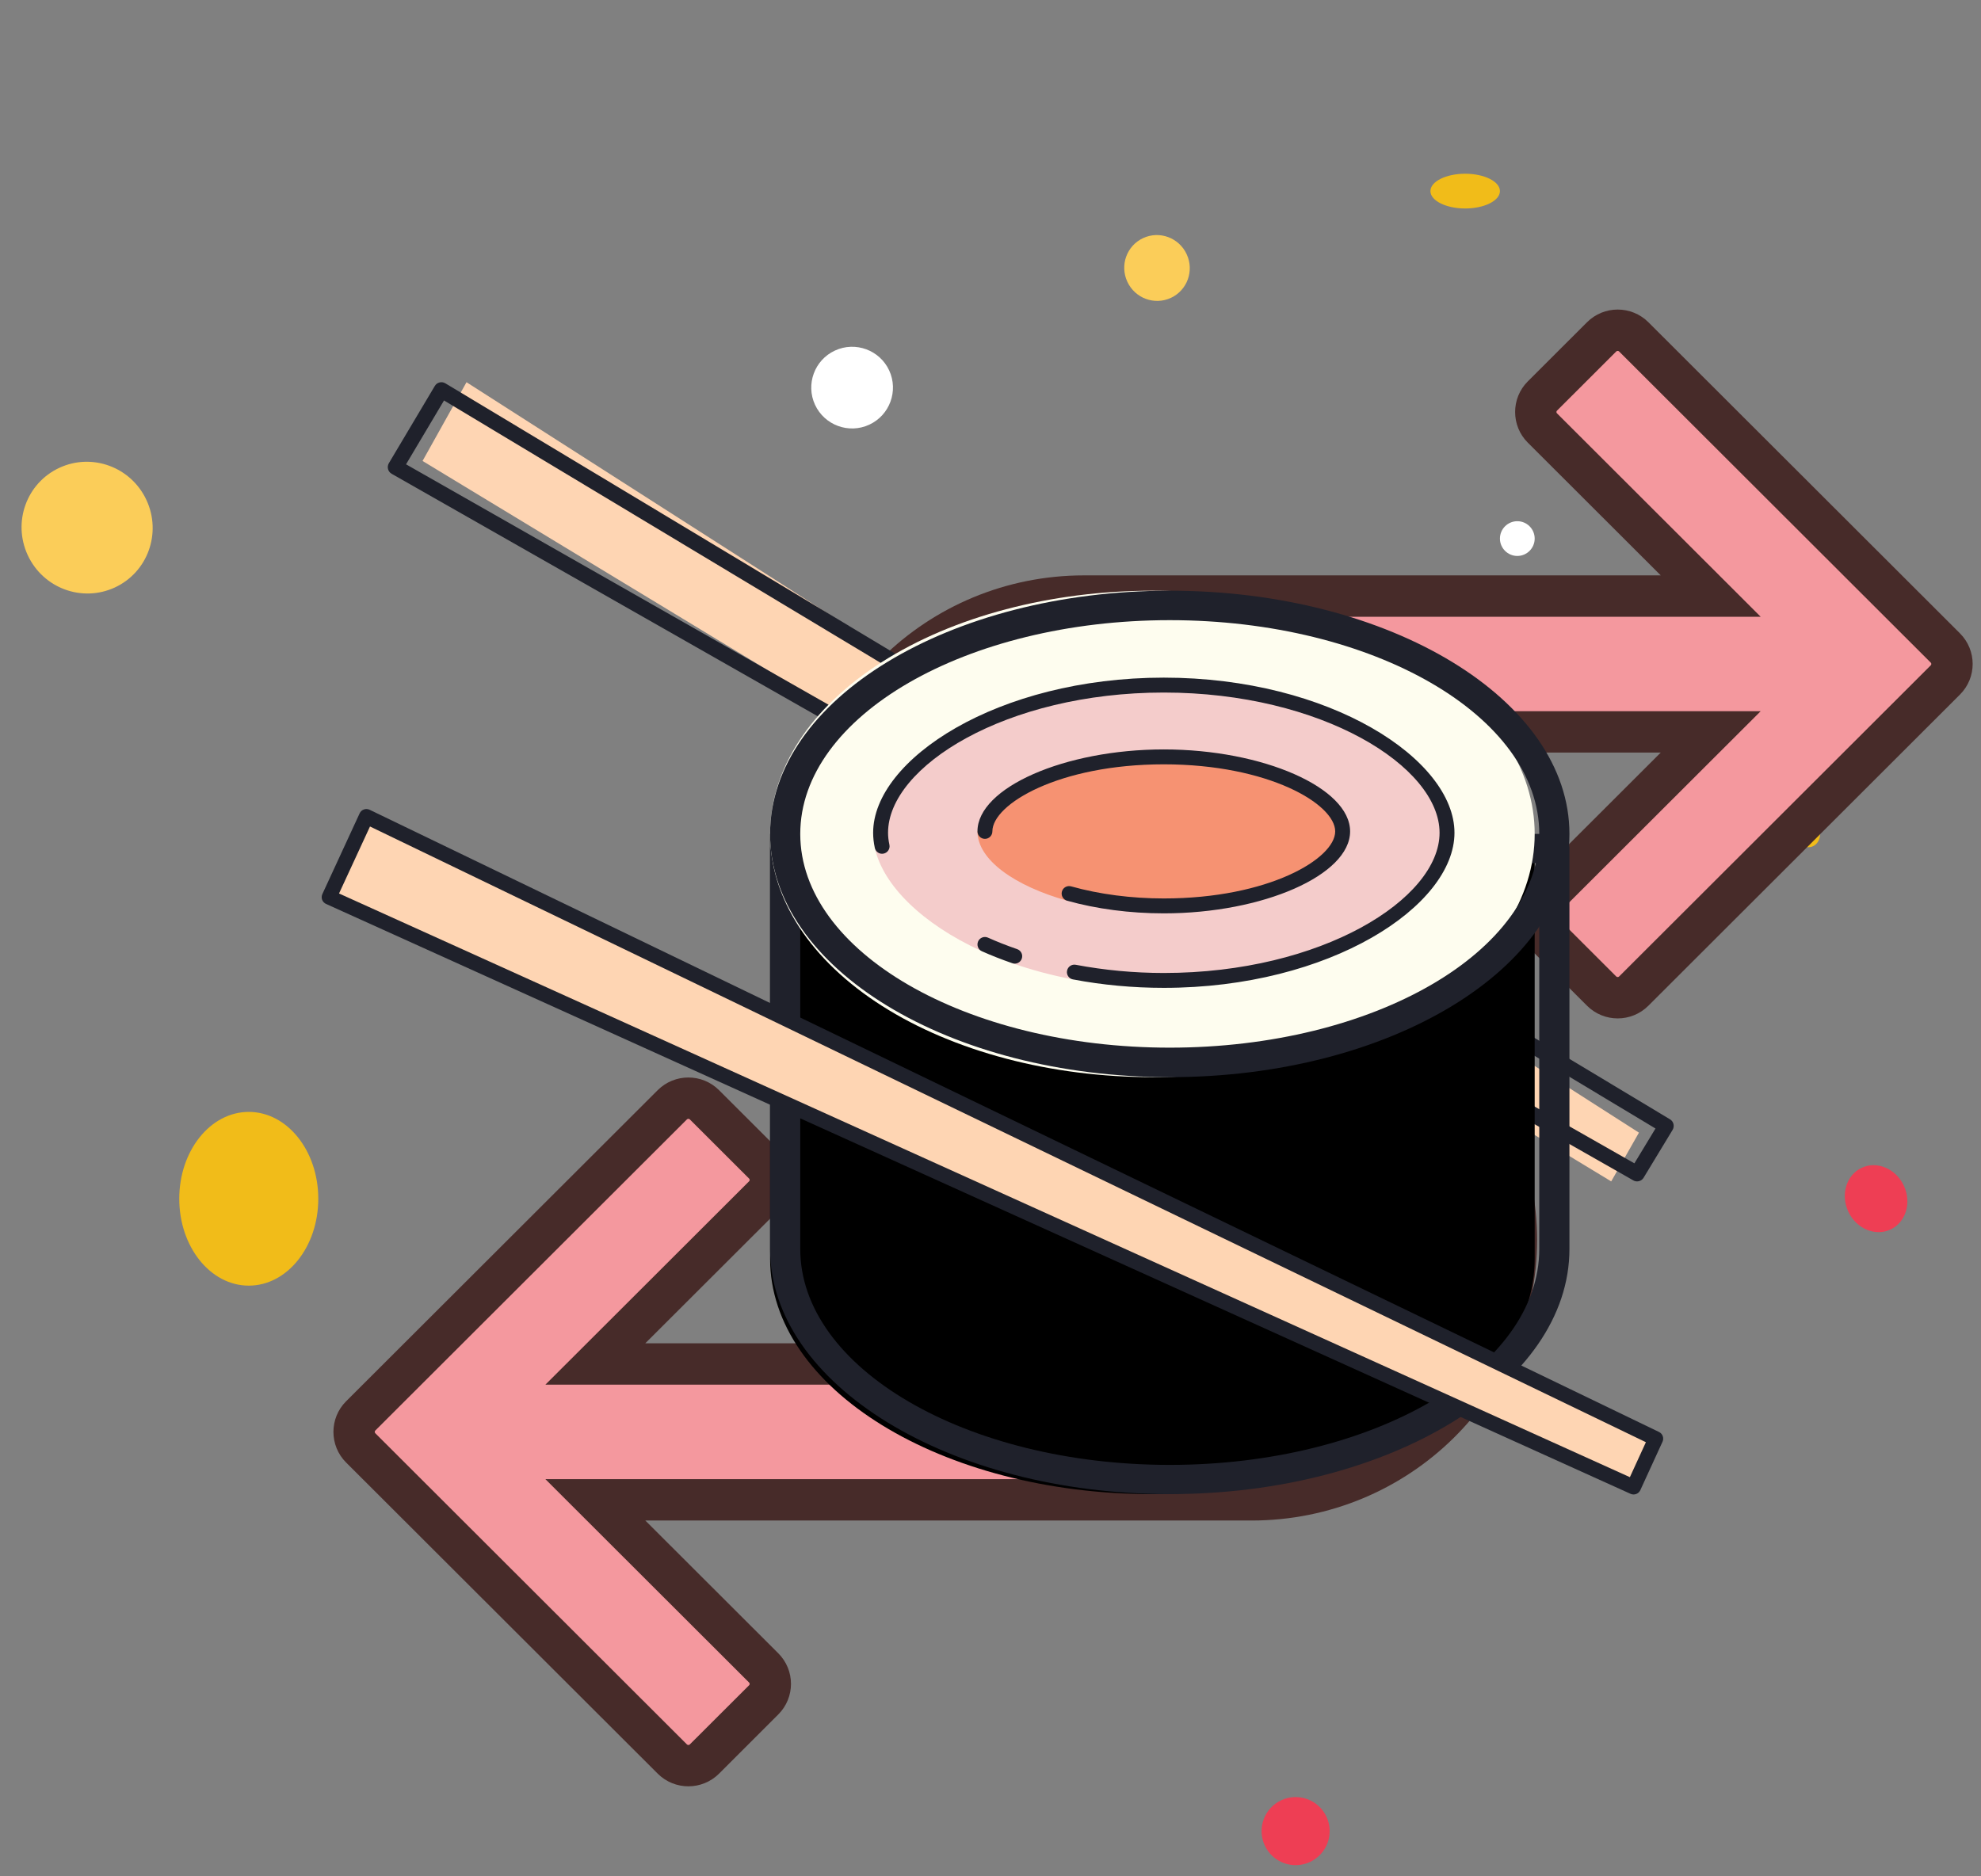 <svg width="57" height="54" viewBox="0 0 57 54" fill="none" xmlns="http://www.w3.org/2000/svg">
<rect x="0" y="0" width="57" height="54" fill="#808080" stroke="none"/>
<path d="M36.867 51.81C36.376 52.038 36.163 52.62 36.391 53.111C36.618 53.602 37.2 53.815 37.691 53.588C38.182 53.36 38.396 52.778 38.168 52.287C37.941 51.796 37.358 51.582 36.867 51.81Z" fill="#EE3E54"/>
<path d="M32.892 6.852C32.42 7.071 32.216 7.633 32.437 8.108C32.657 8.584 33.218 8.792 33.69 8.573C34.162 8.354 34.366 7.792 34.145 7.317C33.925 6.841 33.364 6.633 32.892 6.852ZM1.709 13.463C0.764 13.901 0.357 15.025 0.798 15.977C1.239 16.929 2.36 17.344 3.305 16.907C4.249 16.469 4.656 15.345 4.215 14.393C3.774 13.441 2.653 13.026 1.709 13.463Z" fill="#FBCD59"/>
<path d="M53.569 33.608C53.127 33.813 52.954 34.377 53.181 34.868C53.409 35.359 53.952 35.591 54.394 35.386C54.836 35.181 55.009 34.617 54.781 34.126C54.554 33.635 54.011 33.403 53.569 33.608Z" fill="#EE3E54"/>
<path d="M24.024 10.089C23.435 10.361 23.179 11.061 23.451 11.65C23.724 12.238 24.424 12.495 25.012 12.222C25.601 11.949 25.857 11.249 25.585 10.661C25.312 10.073 24.612 9.816 24.024 10.089Z" fill="white"/>
<path d="M51.754 23.465C51.558 23.556 51.491 23.829 51.604 24.074C51.718 24.319 51.97 24.445 52.166 24.354C52.362 24.263 52.429 23.99 52.316 23.745C52.202 23.5 51.95 23.374 51.754 23.465Z" fill="#F1BC19"/>
<path d="M42.158 5C41.607 5 41.158 5.224 41.158 5.5C41.158 5.775 41.607 6 42.158 6C42.709 6 43.158 5.775 43.158 5.5C43.158 5.224 42.709 5 42.158 5Z" fill="#F1BC19"/>
<path d="M7.158 32C6.053 32 5.158 33.118 5.158 34.5C5.158 35.882 6.053 37 7.158 37C8.264 37 9.158 35.882 9.158 34.5C9.158 33.118 8.264 32 7.158 32Z" fill="#F1BC19"/>
<path d="M46.658 10C45.83 10 45.158 10.447 45.158 11C45.158 11.552 45.83 12 46.658 12C47.487 12 48.158 11.552 48.158 11C48.158 10.447 47.487 10 46.658 10Z" fill="#EE3E54"/>
<path d="M43.658 15C43.383 15 43.158 15.224 43.158 15.5C43.158 15.775 43.383 16 43.658 16C43.934 16 44.158 15.775 44.158 15.5C44.158 15.224 43.934 15 43.658 15Z" fill="white"/>
<path d="M10.189 41.209C10.189 41.035 10.257 40.871 10.38 40.749L19.344 31.795C19.599 31.54 20.014 31.54 20.269 31.795L21.973 33.497C22.096 33.62 22.164 33.783 22.164 33.957C22.164 34.132 22.096 34.295 21.973 34.417L17.13 39.254L36.011 39.254C38.057 39.254 39.722 37.651 39.722 35.684C39.722 33.716 38.057 32.114 36.011 32.114L31.264 32.114C26.99 32.114 23.572 28.759 23.572 24.633C23.572 20.508 26.99 17.153 31.192 17.153L49.223 17.153L44.381 12.318C44.258 12.194 44.19 12.031 44.19 11.857C44.19 11.683 44.258 11.52 44.381 11.396L46.084 9.694C46.339 9.439 46.754 9.439 47.009 9.694L55.974 18.648C56.097 18.771 56.166 18.934 56.166 19.108C56.166 19.282 56.097 19.446 55.974 19.568L47.009 28.522C46.754 28.777 46.339 28.777 46.084 28.522L44.381 26.82C44.258 26.697 44.19 26.534 44.19 26.36C44.19 26.186 44.258 26.022 44.381 25.9L49.223 21.063L31.193 21.063C29.147 21.063 27.482 22.666 27.482 24.633C27.482 26.601 29.147 28.203 31.193 28.203L36.012 28.203C40.214 28.203 43.633 31.559 43.633 35.684C43.633 39.809 40.215 43.164 36.012 43.164L17.132 43.164L21.973 48C22.097 48.123 22.165 48.286 22.165 48.46C22.165 48.635 22.097 48.798 21.973 48.92L20.27 50.623C20.015 50.878 19.6 50.878 19.345 50.623L10.38 41.67C10.257 41.546 10.189 41.383 10.189 41.209Z" fill="#F4989E"/>
<path d="M55.57 19.109C55.57 19.132 55.558 19.144 55.553 19.149L46.588 28.102C46.566 28.125 46.527 28.125 46.504 28.102L44.801 26.4C44.796 26.395 44.784 26.383 44.784 26.36C44.784 26.337 44.796 26.326 44.801 26.32L48.626 22.5L50.66 20.469L47.784 20.469L31.191 20.469C28.817 20.469 26.886 22.337 26.886 24.634C26.886 26.931 28.817 28.799 31.191 28.799L31.264 28.799L35.089 28.799L36.012 28.799C39.885 28.799 43.037 31.888 43.037 35.684C43.037 39.48 39.885 42.569 36.012 42.569L18.568 42.569L15.693 42.569L17.728 44.602L21.553 48.422C21.558 48.427 21.57 48.439 21.57 48.462C21.57 48.485 21.558 48.497 21.553 48.502L19.849 50.203C19.826 50.226 19.788 50.226 19.765 50.203L10.8 41.249C10.795 41.244 10.783 41.232 10.783 41.209C10.783 41.187 10.795 41.175 10.8 41.169L19.765 32.216C19.788 32.193 19.826 32.193 19.849 32.216L21.553 33.918C21.558 33.923 21.57 33.935 21.57 33.958C21.57 33.981 21.558 33.993 21.553 33.998L17.728 37.818L15.693 39.85L18.568 39.85L36.012 39.85C38.385 39.85 40.316 37.982 40.316 35.685C40.316 33.388 38.385 31.52 36.012 31.52L35.089 31.52L31.264 31.52L31.192 31.52C27.318 31.52 24.167 28.431 24.167 24.635C24.167 20.839 27.318 17.75 31.192 17.75L47.785 17.75L50.661 17.75L48.626 15.717L44.801 11.897C44.796 11.892 44.784 11.88 44.784 11.857C44.784 11.834 44.796 11.822 44.801 11.817L46.504 10.116C46.527 10.093 46.566 10.093 46.588 10.116L55.553 19.069C55.559 19.074 55.57 19.086 55.57 19.109ZM56.76 19.109C56.76 18.79 56.638 18.471 56.394 18.227L47.43 9.274C46.942 8.787 46.151 8.787 45.664 9.274L43.96 10.976C43.716 11.219 43.595 11.539 43.595 11.857C43.595 12.176 43.716 12.496 43.96 12.739L47.785 16.559L31.192 16.559C26.661 16.559 22.977 20.182 22.977 24.634C22.977 29.086 26.661 32.709 31.192 32.709L31.264 32.709L35.089 32.709L36.012 32.709C37.73 32.709 39.127 34.044 39.127 35.684C39.127 37.325 37.73 38.659 36.012 38.659L18.568 38.659L22.393 34.839C22.637 34.596 22.759 34.277 22.759 33.958C22.759 33.639 22.637 33.319 22.393 33.076L20.69 31.375C20.202 30.888 19.412 30.888 18.924 31.375L9.959 40.328C9.715 40.571 9.594 40.891 9.594 41.209C9.594 41.528 9.715 41.848 9.959 42.091L18.924 51.044C19.412 51.531 20.202 51.531 20.69 51.044L22.393 49.342C22.637 49.099 22.759 48.78 22.759 48.461C22.759 48.142 22.637 47.823 22.393 47.58L18.568 43.76L36.012 43.76C40.542 43.76 44.227 40.137 44.227 35.684C44.227 31.232 40.542 27.609 36.012 27.609L35.089 27.609L31.264 27.609L31.192 27.609C29.474 27.609 28.077 26.274 28.077 24.634C28.077 22.994 29.474 21.659 31.192 21.659L47.785 21.659L43.96 25.479C43.716 25.722 43.595 26.042 43.595 26.36C43.595 26.679 43.716 26.999 43.96 27.242L45.664 28.944C46.151 29.431 46.942 29.431 47.43 28.944L56.394 19.99C56.638 19.747 56.76 19.428 56.76 19.109Z" fill="#472B29"/>
<path d="M46.36 34L47.158 32.597L13.423 11L12.158 13.266L46.36 34Z" fill="#FED5B3"/>
<path d="M47.104 34C47.178 34 47.251 33.962 47.292 33.894L48.126 32.518C48.156 32.468 48.166 32.407 48.152 32.35C48.138 32.292 48.102 32.243 48.051 32.213L12.813 11.031C12.763 11.001 12.703 10.992 12.646 11.007C12.589 11.021 12.541 11.057 12.511 11.108L11.189 13.33C11.159 13.382 11.15 13.443 11.165 13.5C11.18 13.558 11.218 13.607 11.27 13.636L46.996 33.971C47.029 33.991 47.067 34 47.104 34ZM47.634 32.478L47.027 33.48L11.683 13.363L12.776 11.525L47.634 32.478Z" fill="#1F212B"/>
<path d="M22.158 24C22.158 24 22.158 34.584 22.158 36.225C22.158 39.966 27.083 43 33.158 43C39.233 43 44.158 39.966 44.158 36.225C44.158 32.483 44.158 24 44.158 24H22.158Z" fill="black"/>
<path d="M33.658 43C39.999 43 45.158 39.836 45.158 35.946V24.42C45.158 24.188 44.964 24 44.724 24H22.592C22.352 24 22.158 24.188 22.158 24.42V35.946C22.158 39.836 27.317 43 33.658 43ZM44.29 24.841V35.946C44.29 39.372 39.521 42.159 33.658 42.159C27.795 42.159 23.026 39.372 23.026 35.946V24.841H44.29Z" fill="#1F212B"/>
<path d="M33.158 17C34.603 17 36.033 17.181 37.368 17.533C38.702 17.884 39.915 18.4 40.936 19.05C41.958 19.7 42.768 20.472 43.321 21.321C43.874 22.17 44.158 23.081 44.158 24C44.158 24.919 43.874 25.829 43.321 26.679C42.768 27.528 41.958 28.3 40.936 28.95C39.915 29.6 38.702 30.115 37.368 30.467C36.033 30.819 34.603 31 33.158 31C31.714 31 30.283 30.819 28.949 30.467C27.614 30.115 26.401 29.6 25.38 28.95C24.359 28.3 23.548 27.528 22.995 26.679C22.443 25.829 22.158 24.919 22.158 24C22.158 23.081 22.443 22.17 22.995 21.321C23.548 20.472 24.359 19.7 25.38 19.05C26.401 18.4 27.614 17.884 28.949 17.533C30.283 17.181 31.714 17 33.158 17V17Z" fill="#FEFDEF"/>
<path d="M33.658 31C39.999 31 45.158 27.86 45.158 24C45.158 20.14 39.999 17 33.658 17C27.317 17 22.158 20.14 22.158 24C22.158 27.86 27.317 31 33.658 31ZM33.658 17.848C39.521 17.848 44.29 20.608 44.29 24C44.29 27.392 39.521 30.151 33.658 30.151C27.795 30.151 23.026 27.392 23.026 24C23.026 20.608 27.795 17.848 33.658 17.848Z" fill="#1F212B"/>
<path d="M25.384 24.367C25.354 24.233 25.336 24.1 25.336 23.967C25.336 21.961 28.822 19.717 33.485 19.717C38.149 19.717 41.634 21.96 41.634 23.967C41.634 25.973 38.149 28.216 33.485 28.216C32.576 28.216 31.715 28.127 30.913 27.974L30.877 28.188C30.261 28.07 29.678 27.914 29.14 27.725L29.203 27.52C28.894 27.412 28.596 27.297 28.318 27.171L28.23 27.365C26.537 26.588 25.412 25.482 25.17 24.401L25.384 24.367Z" fill="#F4CCCB"/>
<path d="M33.486 21.783C36.432 21.783 38.633 22.915 38.633 23.927C38.633 24.939 36.432 26.071 33.486 26.071C32.482 26.071 31.566 25.939 30.793 25.725L30.713 25.924C29.191 25.498 28.125 24.743 28.125 23.927H28.34C28.34 22.915 30.541 21.783 33.486 21.783Z" fill="#F69272"/>
<path d="M33.486 26.286C36.342 26.286 38.847 25.184 38.847 23.927C38.847 22.671 36.342 21.568 33.486 21.568C30.63 21.568 28.125 22.671 28.125 23.927C28.125 24.046 28.221 24.142 28.34 24.142C28.458 24.142 28.554 24.046 28.554 23.927C28.554 23.14 30.475 21.997 33.486 21.997C36.497 21.997 38.418 23.14 38.418 23.927C38.418 24.714 36.497 25.857 33.486 25.857C32.553 25.857 31.631 25.737 30.819 25.509C30.705 25.478 30.587 25.543 30.555 25.657C30.523 25.771 30.589 25.889 30.704 25.922C31.552 26.16 32.514 26.286 33.486 26.286Z" fill="#1F212B"/>
<path d="M33.486 28.43C38.273 28.43 41.85 26.074 41.85 23.967C41.85 21.859 38.273 19.502 33.486 19.502C28.7 19.502 25.123 21.859 25.123 23.967C25.123 24.106 25.139 24.252 25.171 24.401C25.196 24.517 25.309 24.592 25.426 24.566C25.542 24.541 25.616 24.427 25.591 24.311C25.565 24.191 25.552 24.076 25.552 23.967C25.552 22.062 28.945 19.931 33.486 19.931C38.027 19.931 41.421 22.061 41.421 23.967C41.421 25.871 38.027 28.002 33.486 28.002C32.631 28.002 31.779 27.922 30.953 27.766C30.838 27.744 30.724 27.82 30.703 27.937C30.68 28.053 30.757 28.165 30.873 28.187C31.725 28.349 32.604 28.43 33.486 28.43ZM29.198 27.733C29.286 27.733 29.369 27.678 29.4 27.589C29.439 27.477 29.38 27.355 29.268 27.316C28.956 27.208 28.681 27.099 28.428 26.985C28.32 26.936 28.193 26.984 28.144 27.092C28.096 27.2 28.143 27.327 28.251 27.376C28.516 27.495 28.802 27.608 29.127 27.721C29.15 27.729 29.174 27.733 29.198 27.733Z" fill="#1F212B"/>
<path d="M47.002 42.795L47.64 41.404L10.541 23.498L9.469 25.821L47.002 42.795Z" fill="#FED5B3"/>
<path d="M47.003 43.01C47.084 43.01 47.162 42.964 47.198 42.885L47.836 41.493C47.885 41.387 47.84 41.261 47.734 41.211L10.636 23.305C10.584 23.28 10.524 23.276 10.47 23.296C10.416 23.315 10.372 23.355 10.348 23.408L9.276 25.73C9.252 25.782 9.249 25.841 9.269 25.895C9.289 25.948 9.33 25.992 9.382 26.015L46.915 42.991C46.943 43.004 46.973 43.01 47.003 43.01ZM47.358 41.506L46.897 42.512L9.755 25.714L10.646 23.786L47.358 41.506Z" fill="#1F212B"/>
</svg>
